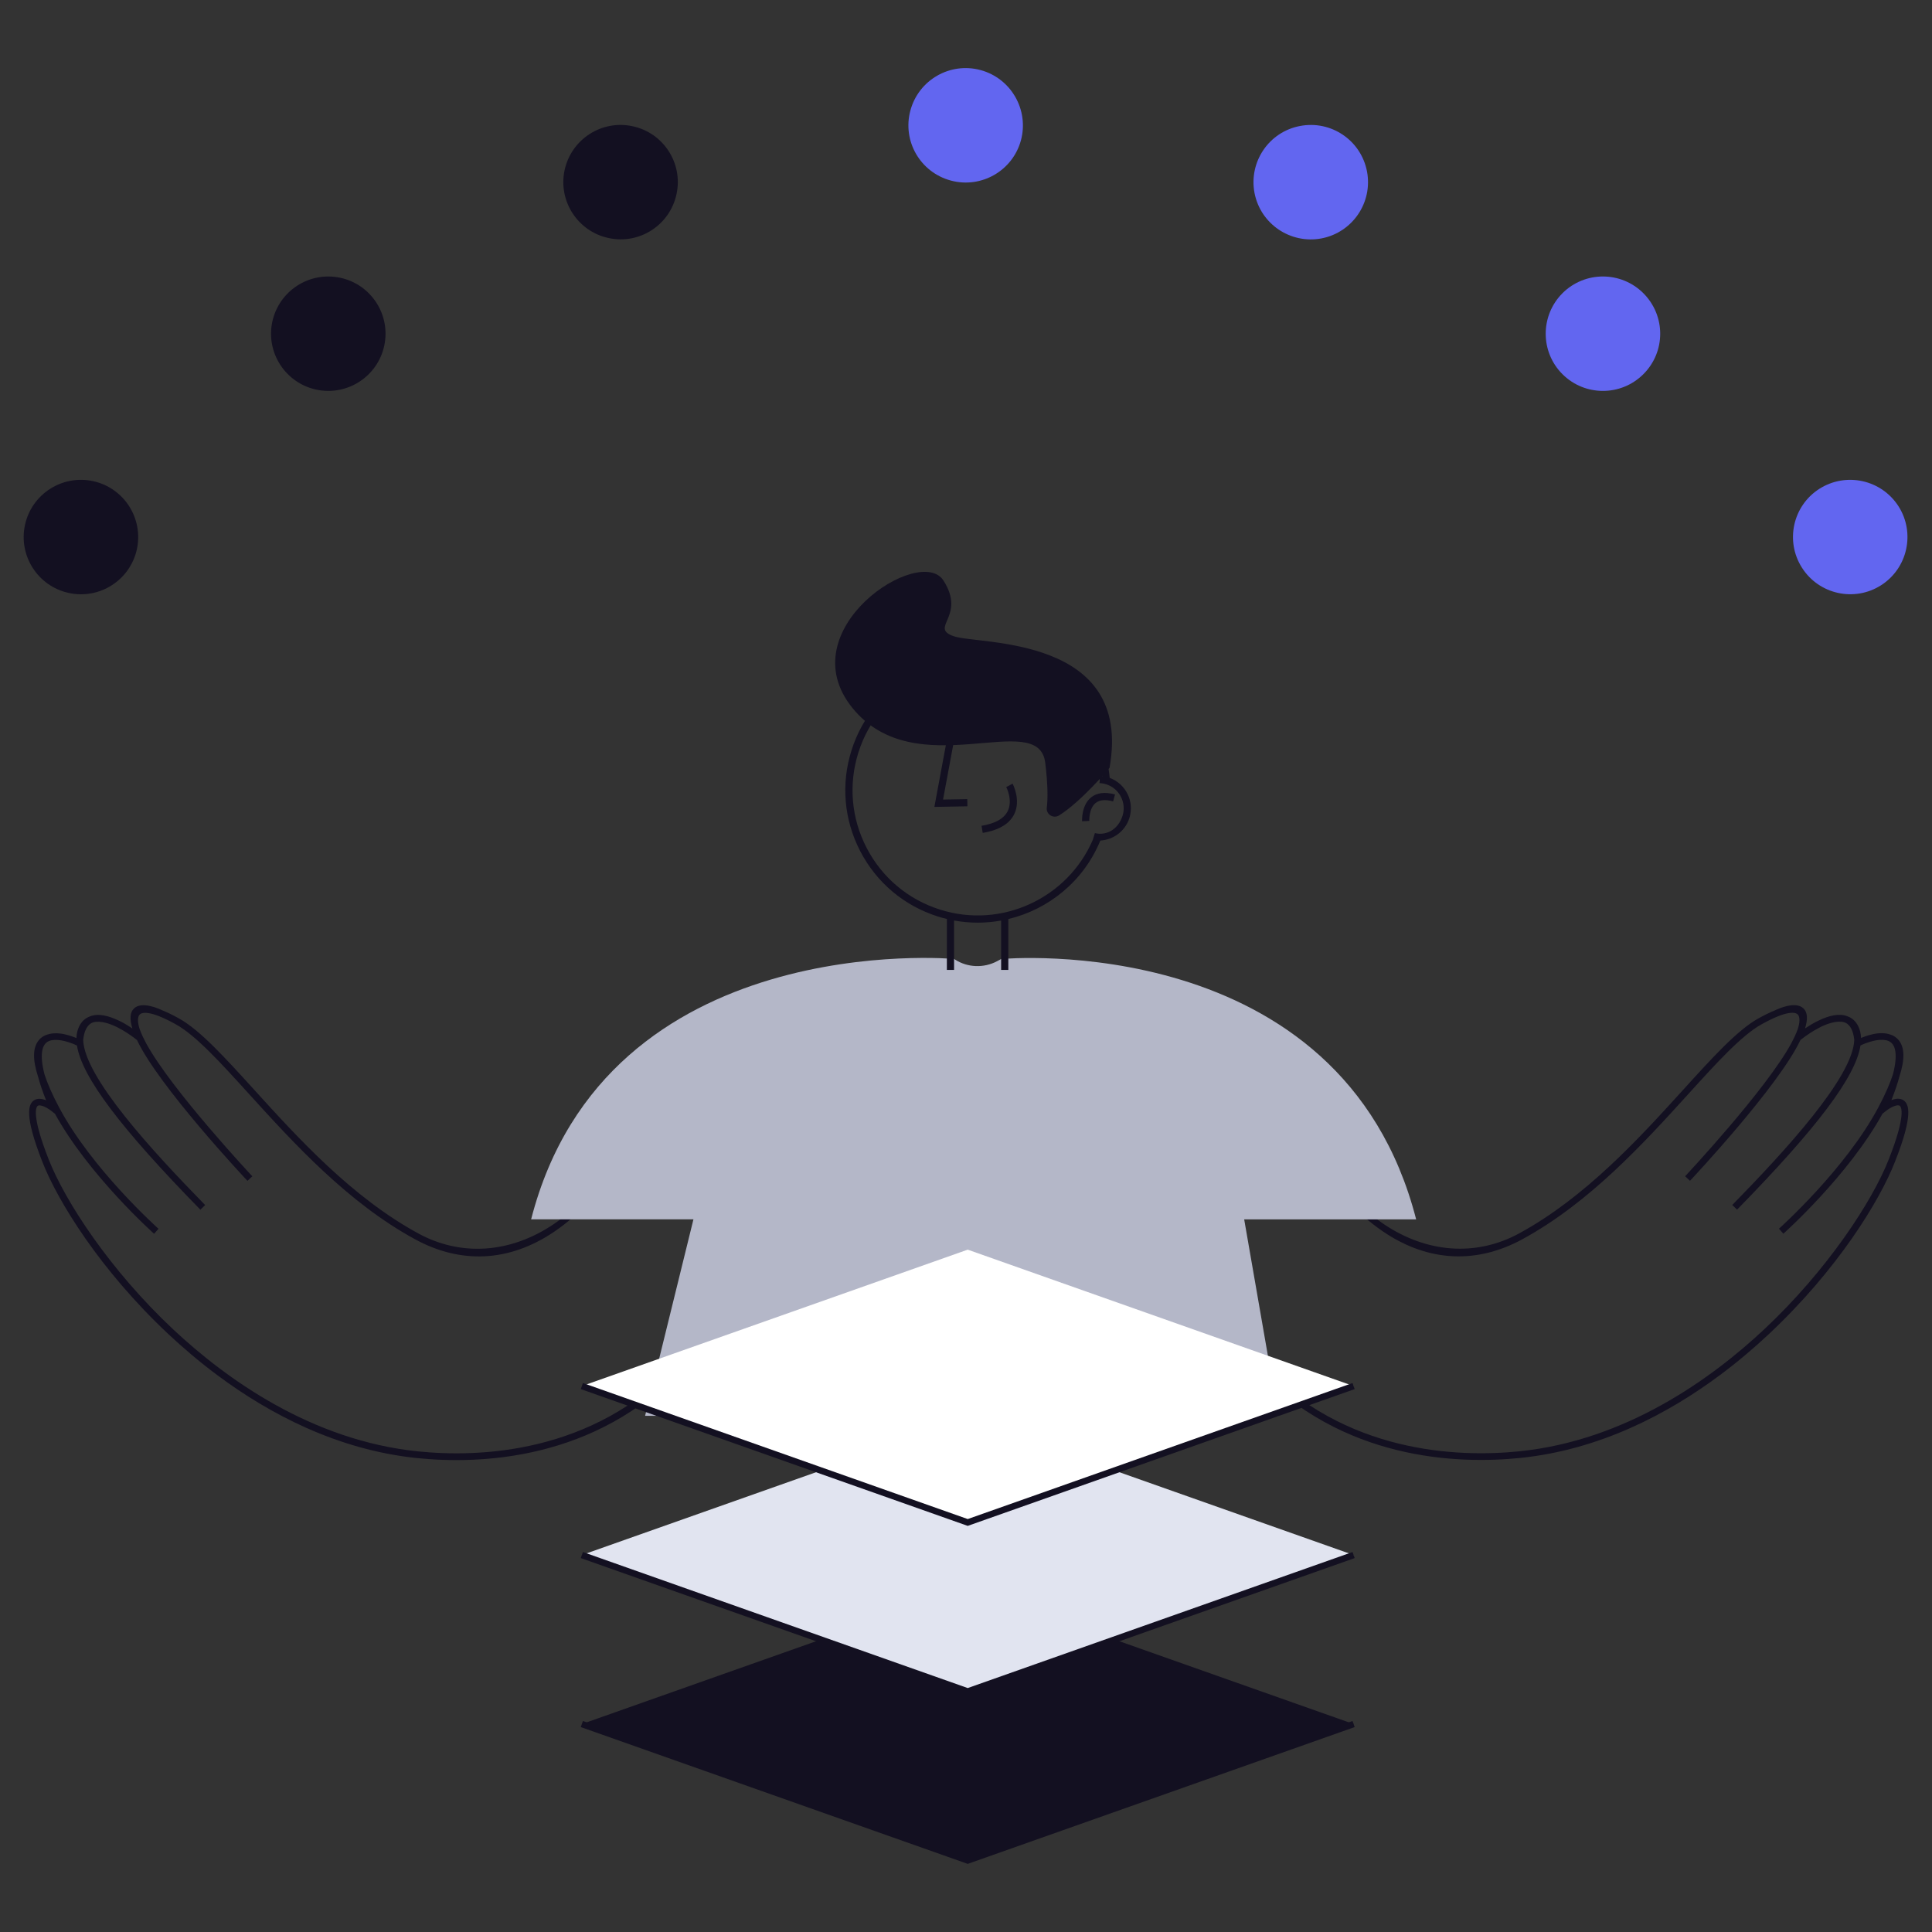 <svg xmlns="http://www.w3.org/2000/svg" viewBox="0 0 180 180" width="180" height="180" preserveAspectRatio="xMidYMid meet" style="width: 100%; height: 100%; transform: translate3d(0px, 0px, 0px); content-visibility: visible;"><rect x="0" y="0" width="180" height="180" fill="#333333" stroke="none"/><defs><clipPath id="__lottie_element_133"><rect width="180" height="180" x="0" y="0"></rect></clipPath></defs><g clip-path="url(#__lottie_element_133)"><g transform="matrix(1,0,0,1,0,0)" opacity="1" style="display: block;"><g opacity="1" transform="matrix(1,0,0,1,147.419,114.823)"><path fill="rgb(19,16,33)" fill-opacity="1" d=" M29.952,-12.293 C29.616,-12.542 29.177,-12.475 28.796,-12.322 C29.121,-13.133 29.37,-13.859 29.54,-14.508 C30.061,-16.104 30.04,-17.227 29.481,-17.911 C29.206,-18.245 28.846,-18.417 28.48,-18.499 C28.445,-18.508 28.413,-18.515 28.377,-18.521 C28.35,-18.526 28.325,-18.529 28.298,-18.535 C28.246,-18.544 28.193,-18.55 28.137,-18.553 C28.123,-18.553 28.111,-18.555 28.096,-18.555 C28.044,-18.558 27.994,-18.562 27.941,-18.562 C27.941,-18.562 27.83,-18.562 27.83,-18.562 C27.83,-18.562 27.757,-18.562 27.757,-18.562 C27.306,-18.544 26.958,-18.444 26.925,-18.436 C26.554,-18.345 26.217,-18.223 25.968,-18.12 C25.956,-18.523 25.869,-18.887 25.71,-19.211 C25.485,-19.668 25.148,-19.978 24.706,-20.135 C23.928,-20.454 22.934,-20.18 22.051,-19.756 C21.606,-19.548 21.296,-19.351 21.258,-19.327 C21.076,-19.219 20.907,-19.112 20.754,-19.01 C21.027,-19.897 20.98,-20.51 20.608,-20.87 C19.856,-21.599 18.172,-20.798 17.982,-20.704 C17.508,-20.514 16.978,-20.258 16.387,-19.928 C14.437,-18.839 12.104,-16.27 9.399,-13.29 C5.344,-8.824 0.297,-3.268 -5.894,0.096 C-9.878,2.258 -14.475,1.937 -18.506,-0.783 C-20.891,-2.397 -23.037,-5.028 -24.4,-7.618 C-24.4,-7.618 -24.937,-7.336 -24.937,-7.336 C-23.52,-4.494 -21.117,-1.811 -18.527,-0.061 C-14.296,2.796 -9.791,2.923 -5.599,0.643 C0.687,-2.772 5.772,-8.371 9.858,-12.872 C12.525,-15.811 14.829,-18.347 16.688,-19.383 C19.168,-20.768 19.876,-20.496 20.066,-20.314 C20.306,-20.083 20.264,-19.53 20.078,-18.951 C20.005,-18.746 19.911,-18.518 19.791,-18.258 C19.791,-18.258 19.469,-17.618 19.469,-17.618 C17.107,-13.275 9.659,-5.319 9.58,-5.234 C9.58,-5.234 10.035,-4.811 10.035,-4.811 C10.375,-5.173 18.322,-13.665 20.321,-17.924 C20.608,-18.158 21.065,-18.491 21.595,-18.808 C21.595,-18.808 21.615,-18.818 21.638,-18.833 C21.817,-18.938 22.004,-19.042 22.195,-19.139 C22.786,-19.428 23.699,-19.773 24.399,-19.583 C24.402,-19.583 24.405,-19.582 24.405,-19.579 C24.449,-19.567 24.487,-19.548 24.528,-19.533 C24.975,-19.314 25.248,-18.781 25.339,-17.941 C25.23,-14.48 18.932,-7.625 13.973,-2.558 C13.973,-2.558 14.419,-2.122 14.419,-2.122 C21.837,-9.702 25.468,-14.494 25.918,-17.42 C26.196,-17.555 26.636,-17.73 27.1,-17.842 C27.288,-17.886 27.475,-17.921 27.663,-17.936 C27.859,-17.95 28.082,-17.95 28.301,-17.906 C28.301,-17.906 28.306,-17.906 28.306,-17.906 C28.316,-17.903 28.325,-17.9 28.333,-17.9 C28.515,-17.856 28.679,-17.777 28.807,-17.657 C29.115,-17.371 29.433,-16.627 28.942,-14.729 C28.681,-13.923 28.252,-12.905 27.566,-11.62 C24.501,-5.875 18.383,-0.403 18.322,-0.348 C18.322,-0.348 18.734,0.118 18.734,0.118 C18.796,0.062 24.812,-5.316 27.97,-11.064 C27.97,-11.064 28.336,-11.352 28.336,-11.352 C28.354,-11.365 28.372,-11.377 28.391,-11.393 C28.773,-11.675 29.364,-11.959 29.578,-11.798 C29.698,-11.708 30.216,-11.049 28.562,-6.829 C27.031,-2.922 22.847,3.496 16.952,9.023 C12.015,13.65 4.053,19.377 -5.847,20.39 C-11.48,20.966 -22.124,20.662 -30.111,12.143 C-30.234,12.011 -30.324,11.905 -30.444,11.77 C-30.587,11.918 -30.858,12.243 -30.858,12.243 C-30.731,12.383 -30.691,12.434 -30.561,12.57 C-22.393,21.283 -11.53,21.599 -5.783,21.01 C1.65,20.249 7.999,16.887 12.827,13.29 C14.542,12.014 16.065,10.706 17.376,9.477 C23.755,3.498 27.701,-2.922 29.14,-6.605 C30.857,-10.971 30.427,-11.942 29.952,-12.293z"></path></g></g><g transform="matrix(1,0,0,1,0,0)" opacity="1" style="display: block;"><g opacity="1" transform="matrix(1,0,0,1,33.089,114.831)"><path fill="rgb(19,16,33)" fill-opacity="1" d=" M30.444,11.772 C30.324,11.907 30.233,12.012 30.11,12.143 C22.124,20.663 11.483,20.967 5.847,20.39 C-4.053,19.377 -12.013,13.651 -16.952,9.025 C-22.848,3.496 -27.031,-2.921 -28.562,-6.832 C-30.216,-11.051 -29.698,-11.712 -29.577,-11.8 C-29.364,-11.958 -28.769,-11.674 -28.392,-11.394 C-28.374,-11.379 -28.354,-11.368 -28.336,-11.353 C-28.336,-11.353 -27.971,-11.067 -27.971,-11.067 C-24.811,-5.319 -18.796,0.06 -18.734,0.116 C-18.734,0.116 -18.322,-0.349 -18.322,-0.349 C-18.383,-0.406 -24.501,-5.874 -27.566,-11.623 C-28.251,-12.907 -28.684,-13.925 -28.942,-14.731 C-29.434,-16.629 -29.115,-17.373 -28.807,-17.66 C-28.679,-17.78 -28.515,-17.859 -28.333,-17.903 C-28.325,-17.906 -28.316,-17.909 -28.307,-17.909 C-28.307,-17.909 -28.301,-17.909 -28.301,-17.909 C-28.081,-17.953 -27.859,-17.953 -27.663,-17.938 C-27.478,-17.92 -27.288,-17.888 -27.101,-17.844 C-26.636,-17.733 -26.196,-17.557 -25.918,-17.422 C-25.464,-14.494 -21.837,-9.706 -14.419,-2.125 C-14.419,-2.125 -13.974,-2.558 -13.974,-2.558 C-18.936,-7.627 -25.233,-14.482 -25.339,-17.944 C-25.248,-18.784 -24.975,-19.316 -24.528,-19.536 C-24.487,-19.553 -24.449,-19.571 -24.405,-19.582 C-24.402,-19.582 -24.399,-19.582 -24.399,-19.585 C-23.699,-19.775 -22.786,-19.43 -22.195,-19.14 C-22.004,-19.043 -21.817,-18.941 -21.638,-18.836 C-21.612,-18.822 -21.594,-18.81 -21.594,-18.81 C-21.067,-18.494 -20.608,-18.16 -20.321,-17.926 C-18.322,-13.667 -10.373,-5.172 -10.034,-4.813 C-10.034,-4.813 -9.58,-5.237 -9.58,-5.237 C-9.659,-5.322 -17.107,-13.279 -19.469,-17.622 C-19.469,-17.622 -19.791,-18.259 -19.791,-18.259 C-19.911,-18.52 -20.005,-18.751 -20.078,-18.953 C-20.265,-19.533 -20.309,-20.085 -20.066,-20.317 C-19.876,-20.499 -19.167,-20.77 -16.688,-19.386 C-14.829,-18.35 -12.525,-15.813 -9.858,-12.874 C-5.771,-8.374 -0.686,-2.776 5.599,0.639 C9.794,2.919 14.296,2.793 18.527,-0.063 C21.114,-1.809 23.521,-4.497 24.937,-7.337 C24.937,-7.337 24.399,-7.622 24.399,-7.622 C23.037,-5.032 20.895,-2.398 18.506,-0.786 C14.475,1.936 9.879,2.258 5.894,0.092 C-0.297,-3.271 -5.344,-8.828 -9.399,-13.293 C-12.104,-16.269 -14.437,-18.842 -16.387,-19.93 C-16.978,-20.261 -17.508,-20.519 -17.982,-20.706 C-18.172,-20.799 -19.855,-21.604 -20.608,-20.873 C-20.98,-20.513 -21.026,-19.898 -20.754,-19.011 C-20.91,-19.114 -21.079,-19.222 -21.258,-19.331 C-21.296,-19.354 -21.606,-19.553 -22.051,-19.758 C-22.935,-20.179 -23.928,-20.457 -24.706,-20.135 C-25.148,-19.977 -25.485,-19.667 -25.71,-19.21 C-25.869,-18.888 -25.956,-18.526 -25.968,-18.119 C-26.217,-18.221 -26.554,-18.344 -26.925,-18.435 C-26.957,-18.444 -27.306,-18.543 -27.757,-18.561 C-27.757,-18.561 -27.83,-18.561 -27.83,-18.561 C-27.83,-18.561 -27.941,-18.561 -27.941,-18.561 C-27.994,-18.561 -28.046,-18.558 -28.096,-18.555 C-28.111,-18.555 -28.122,-18.552 -28.137,-18.552 C-28.19,-18.546 -28.245,-18.54 -28.298,-18.535 C-28.325,-18.532 -28.351,-18.526 -28.377,-18.52 C-28.412,-18.514 -28.445,-18.508 -28.48,-18.499 C-28.846,-18.417 -29.209,-18.248 -29.481,-17.912 C-30.04,-17.226 -30.06,-16.103 -29.539,-14.507 C-29.367,-13.858 -29.121,-13.132 -28.796,-12.322 C-29.177,-12.473 -29.616,-12.544 -29.952,-12.292 C-30.427,-11.942 -30.86,-10.969 -29.147,-6.597 C-27.707,-2.916 -23.761,3.504 -17.382,9.484 C-16.07,10.712 -14.548,12.02 -12.832,13.296 C-8.005,16.893 -1.656,20.255 5.777,21.016 C11.527,21.604 22.387,21.292 30.555,12.577 C30.684,12.439 30.725,12.389 30.851,12.25 C30.86,12.244 30.588,11.918 30.444,11.772z"></path></g></g><g transform="matrix(1,0,0,1,0,0)" opacity="1" style="display: block;"><g opacity="1" transform="matrix(1,0,0,1,90.712,109.149)"><path fill="rgb(180,183,200)" fill-opacity="1" d=" M41.228,4.459 C34.265,-22.641 2.828,-19.826 2.553,-19.799 C2.553,-19.799 2.41,-19.711 2.178,-19.592 C0.943,-18.942 -0.551,-18.992 -1.728,-19.744 C-1.787,-19.782 -1.819,-19.805 -1.822,-19.808 C-1.822,-19.808 -34.234,-22.764 -41.228,4.452 C-41.228,4.452 -26.105,4.452 -26.105,4.452 C-26.105,4.452 -30.609,22.758 -30.609,22.758 C-30.609,22.758 28.389,22.764 28.389,22.764 C28.389,22.764 25.206,4.459 25.206,4.459 C25.206,4.459 41.228,4.459 41.228,4.459z"></path></g></g><g transform="matrix(1,0,0,1,0,0)" opacity="1" style="display: block;"><g opacity="1" transform="matrix(1,0,0,1,88.593,71.025)"><path fill="rgb(19,16,33)" fill-opacity="1" d=" M1.538,4.097 C1.538,4.097 -1.539,4.153 -1.539,4.153 C-1.539,4.153 0.005,-4.153 0.005,-4.153 C0.005,-4.153 0.663,-4.029 0.663,-4.029 C0.663,-4.029 -0.731,3.468 -0.731,3.468 C-0.731,3.468 1.527,3.427 1.527,3.427 C1.527,3.427 1.538,4.097 1.538,4.097z"></path></g><g opacity="1" transform="matrix(1,0,0,1,92.026,75.616)"><path fill="rgb(19,16,33)" fill-opacity="1" d=" M11.365,-3.139 C11.218,-4.702 10.779,-6.236 10.035,-7.669 C8.519,-10.596 5.954,-12.756 2.811,-13.754 C-0.331,-14.751 -3.673,-14.465 -6.601,-12.949 C-9.528,-11.433 -11.689,-8.87 -12.687,-5.727 C-13.686,-2.586 -13.399,0.756 -11.882,3.682 C-10.366,6.609 -7.801,8.77 -4.657,9.768 C-4.376,9.858 -4.092,9.934 -3.808,10.001 C-3.808,10.001 -3.808,14.751 -3.808,14.751 C-3.808,14.751 -3.138,14.751 -3.138,14.751 C-3.138,14.751 -3.138,10.145 -3.138,10.145 C-2.4,10.279 -1.663,10.346 -0.93,10.346 C-0.196,10.346 0.534,10.278 1.247,10.15 C1.247,10.15 1.247,14.751 1.247,14.751 C1.247,14.751 1.917,14.751 1.917,14.751 C1.917,14.751 1.917,10.01 1.917,10.01 C5.683,9.112 8.944,6.466 10.489,2.697 C11.701,2.627 12.808,1.825 13.194,0.602 C13.686,-0.94 12.866,-2.586 11.365,-3.139z M12.556,0.396 C12.184,1.569 11.157,2.277 9.98,2.005 C9.98,2.005 9.79,2.626 9.79,2.626 C7.448,8.06 1.306,10.955 -4.452,9.128 C-7.423,8.186 -9.851,6.145 -11.285,3.376 C-12.719,0.61 -12.989,-2.551 -12.046,-5.521 C-11.104,-8.492 -9.06,-10.918 -6.291,-12.352 C-4.608,-13.224 -2.778,-13.666 -0.933,-13.666 C0.252,-13.666 1.447,-13.481 2.612,-13.113 C5.583,-12.17 8.01,-10.128 9.444,-7.359 C10.112,-6.072 10.522,-4.702 10.68,-3.303 C10.577,-3.315 10.472,-3.324 10.368,-3.327 C10.44,-3.104 10.457,-2.87 10.407,-2.654 C10.615,-2.647 10.826,-2.613 11.034,-2.545 C12.263,-2.159 12.948,-0.836 12.556,0.396z"></path></g><g opacity="1" transform="matrix(1,0,0,1,102.313,75.139)"><path fill="rgb(19,16,33)" fill-opacity="1" d=" M-0.661,-0.846 C-1.571,-0.109 -1.499,1.318 -1.496,1.379 C-1.496,1.379 -0.826,1.34 -0.826,1.34 C-0.826,1.328 -0.875,0.19 -0.237,-0.325 C0.129,-0.621 0.676,-0.673 1.393,-0.474 C1.393,-0.474 1.572,-1.12 1.572,-1.12 C0.63,-1.378 -0.119,-1.285 -0.661,-0.846z"></path></g></g><g transform="matrix(1,0,0,1,0,0)" opacity="1" style="display: block;"><g opacity="1" transform="matrix(1,0,0,1,93.295,75.306)"><path fill="rgb(19,16,33)" fill-opacity="1" d=" M-1.342,2.217 C-1.471,2.246 -1.603,2.27 -1.738,2.293 C-1.738,2.293 -1.846,1.632 -1.846,1.632 C-0.578,1.424 0.241,0.965 0.59,0.265 C1.094,-0.742 0.461,-1.965 0.455,-1.98 C0.455,-1.98 1.047,-2.293 1.047,-2.293 C1.079,-2.231 1.846,-0.759 1.193,0.558 C0.783,1.38 -0.069,1.939 -1.342,2.217z"></path></g></g><g transform="matrix(1,0,0,1,0,0)" opacity="1" style="display: block;"><g opacity="1" transform="matrix(1,0,0,1,89.539,63.503)"><path fill="rgb(19,16,33)" fill-opacity="1" d=" M9.138,12.465 C8.6,12.801 7.909,12.372 7.988,11.74 C8.087,10.944 8.099,9.652 7.844,7.566 C7.218,2.415 -4.191,9.777 -10.122,2.454 C-16.052,-4.867 -3.813,-12.802 -1.644,-9.422 C0.526,-6.045 -3.037,-5.035 -0.666,-4.222 C1.705,-3.409 16.052,-4.338 13.833,8.038 C13.836,8.038 11.222,11.163 9.138,12.465z"></path></g></g><g transform="matrix(1,0,0,1,0,0)" opacity="1" style="display: block;"><g opacity="1" transform="matrix(1,0,0,1,90.161,160.625)"><path fill="rgb(19,16,33)" fill-opacity="1" d=" M0,-12.71 C0,-12.71 -35.952,0 -35.952,0 C-35.952,0 0,12.709 0,12.709 C0,12.709 35.952,0 35.952,0 C35.952,0 0,-12.71 0,-12.71z"></path></g><g opacity="1" transform="matrix(1,0,0,1,90.161,166.997)"><path fill="rgb(19,16,33)" fill-opacity="1" d=" M36.052,-6.09 C36.052,-6.09 0,6.656 0,6.656 C0,6.656 -36.052,-6.09 -36.052,-6.09 C-36.052,-6.09 -35.851,-6.656 -35.851,-6.656 C-35.851,-6.656 0,6.018 0,6.018 C0,6.018 35.852,-6.656 35.852,-6.656 C35.852,-6.656 36.052,-6.09 36.052,-6.09z"></path></g></g><g transform="matrix(1,0,0,1,0,0)" opacity="1" style="display: block;"><g opacity="1" transform="matrix(1,0,0,1,90.161,144.878)"><path fill="rgb(225,228,240)" fill-opacity="1" d=" M0,-12.71 C0,-12.71 -35.952,0.001 -35.952,0.001 C-35.952,0.001 0,12.71 0,12.71 C0,12.71 35.952,0.001 35.952,0.001 C35.952,0.001 0,-12.71 0,-12.71z"></path></g><g opacity="1" transform="matrix(1,0,0,1,90.161,151.253)"><path fill="rgb(19,16,33)" fill-opacity="1" d=" M36.052,-6.09 C36.052,-6.09 0,6.655 0,6.655 C0,6.655 -36.052,-6.09 -36.052,-6.09 C-36.052,-6.09 -35.851,-6.655 -35.851,-6.655 C-35.851,-6.655 0,6.019 0,6.019 C0,6.019 35.852,-6.655 35.852,-6.655 C35.852,-6.655 36.052,-6.09 36.052,-6.09z"></path></g></g><g transform="matrix(1,0,0,1,0,0)" opacity="1" style="display: block;"><g opacity="1" transform="matrix(1,0,0,1,90.161,129.136)"><path fill="rgb(255,255,255)" fill-opacity="1" d=" M0,-12.709 C0,-12.709 -35.952,0.001 -35.952,0.001 C-35.952,0.001 0,12.71 0,12.71 C0,12.71 35.952,0.001 35.952,0.001 C35.952,0.001 0,-12.709 0,-12.709z"></path></g><g opacity="1" transform="matrix(1,0,0,1,90.161,135.508)"><path fill="rgb(19,16,33)" fill-opacity="1" d=" M36.052,-6.09 C36.052,-6.09 0,6.655 0,6.655 C0,6.655 -36.052,-6.09 -36.052,-6.09 C-36.052,-6.09 -35.851,-6.655 -35.851,-6.655 C-35.851,-6.655 0,6.019 0,6.019 C0,6.019 35.852,-6.655 35.852,-6.655 C35.852,-6.655 36.052,-6.09 36.052,-6.09z"></path></g></g><g transform="matrix(1,0,0,1,0,0)" opacity="1" style="display: block;"><g opacity="1" transform="matrix(1,0,0,1,172.38,50.035)"><path fill="rgb(98,102,240)" fill-opacity="1" d=" M2.87,4.495 C0.39,6.075 -2.91,5.345 -4.49,2.865 C-6.08,0.385 -5.35,-2.915 -2.87,-4.495 C-0.38,-6.075 2.91,-5.345 4.5,-2.865 C6.08,-0.385 5.35,2.915 2.87,4.495z"></path></g></g><g transform="matrix(1,0,0,1,0,0)" opacity="1" style="display: block;"><g opacity="1" transform="matrix(1,0,0,1,149.345,31.09)"><path fill="rgb(98,102,240)" fill-opacity="1" d=" M3.765,3.77 C1.685,5.85 -1.695,5.85 -3.775,3.77 C-5.855,1.69 -5.855,-1.68 -3.775,-3.77 C-1.695,-5.85 1.685,-5.85 3.765,-3.77 C5.855,-1.68 5.855,1.69 3.765,3.77z"></path></g></g><g transform="matrix(1,0,0,1,0,0)" opacity="1" style="display: block;"><g opacity="1" transform="matrix(1,0,0,1,122.12,16.97)"><path fill="rgb(98,102,240)" fill-opacity="1" d=" M1.01,5.24 C-1.889,5.79 -4.679,3.9 -5.24,1.01 C-5.79,-1.89 -3.9,-4.68 -1.01,-5.23 C1.89,-5.79 4.68,-3.9 5.24,-1 C5.79,1.89 3.9,4.68 1.01,5.24z"></path></g></g><g transform="matrix(1,0,0,1,0,0)" opacity="1" style="display: block;"><g opacity="1" transform="matrix(1,0,0,1,89.965,11.675)"><path fill="rgb(98,102,240)" fill-opacity="1" d=" M5.155,1.395 C4.384,4.235 1.455,5.915 -1.385,5.145 C-4.235,4.375 -5.915,1.455 -5.145,-1.385 C-4.375,-4.235 -1.445,-5.915 1.395,-5.145 C4.235,-4.375 5.915,-1.445 5.155,1.395z"></path></g></g><g transform="matrix(1,0,0,1,0,0)" opacity="1" style="display: block;"><g opacity="1" transform="matrix(1,0,0,1,57.82,16.97)"><path fill="rgb(19,16,33)" fill-opacity="1" d=" M5.21,1.11 C4.6,3.99 1.77,5.83 -1.11,5.21 C-3.99,4.6 -5.83,1.77 -5.22,-1.11 C-4.601,-3.99 -1.77,-5.83 1.11,-5.21 C3.99,-4.6 5.83,-1.77 5.21,1.11z"></path></g></g><g transform="matrix(1,0,0,1,0,0)" opacity="1" style="display: block;"><g opacity="1" transform="matrix(1,0,0,1,30.585,31.09)"><path fill="rgb(19,16,33)" fill-opacity="1" d=" M5.265,0.85 C4.795,3.76 2.055,5.73 -0.855,5.26 C-3.755,4.79 -5.735,2.05 -5.265,-0.85 C-4.785,-3.76 -2.055,-5.73 0.855,-5.26 C3.765,-4.79 5.735,-2.05 5.265,0.85z"></path></g></g><g transform="matrix(1,0,0,1,0,0)" opacity="1" style="display: block;"><g opacity="1" transform="matrix(1,0,0,1,7.54,50.04)"><path fill="rgb(19,16,33)" fill-opacity="1" d=" M5.21,1.15 C4.57,4.02 1.73,5.84 -1.15,5.2 C-4.02,4.57 -5.84,1.73 -5.21,-1.15 C-4.57,-4.03 -1.73,-5.84 1.15,-5.21 C4.03,-4.57 5.84,-1.73 5.21,1.15z"></path></g></g></g></svg>